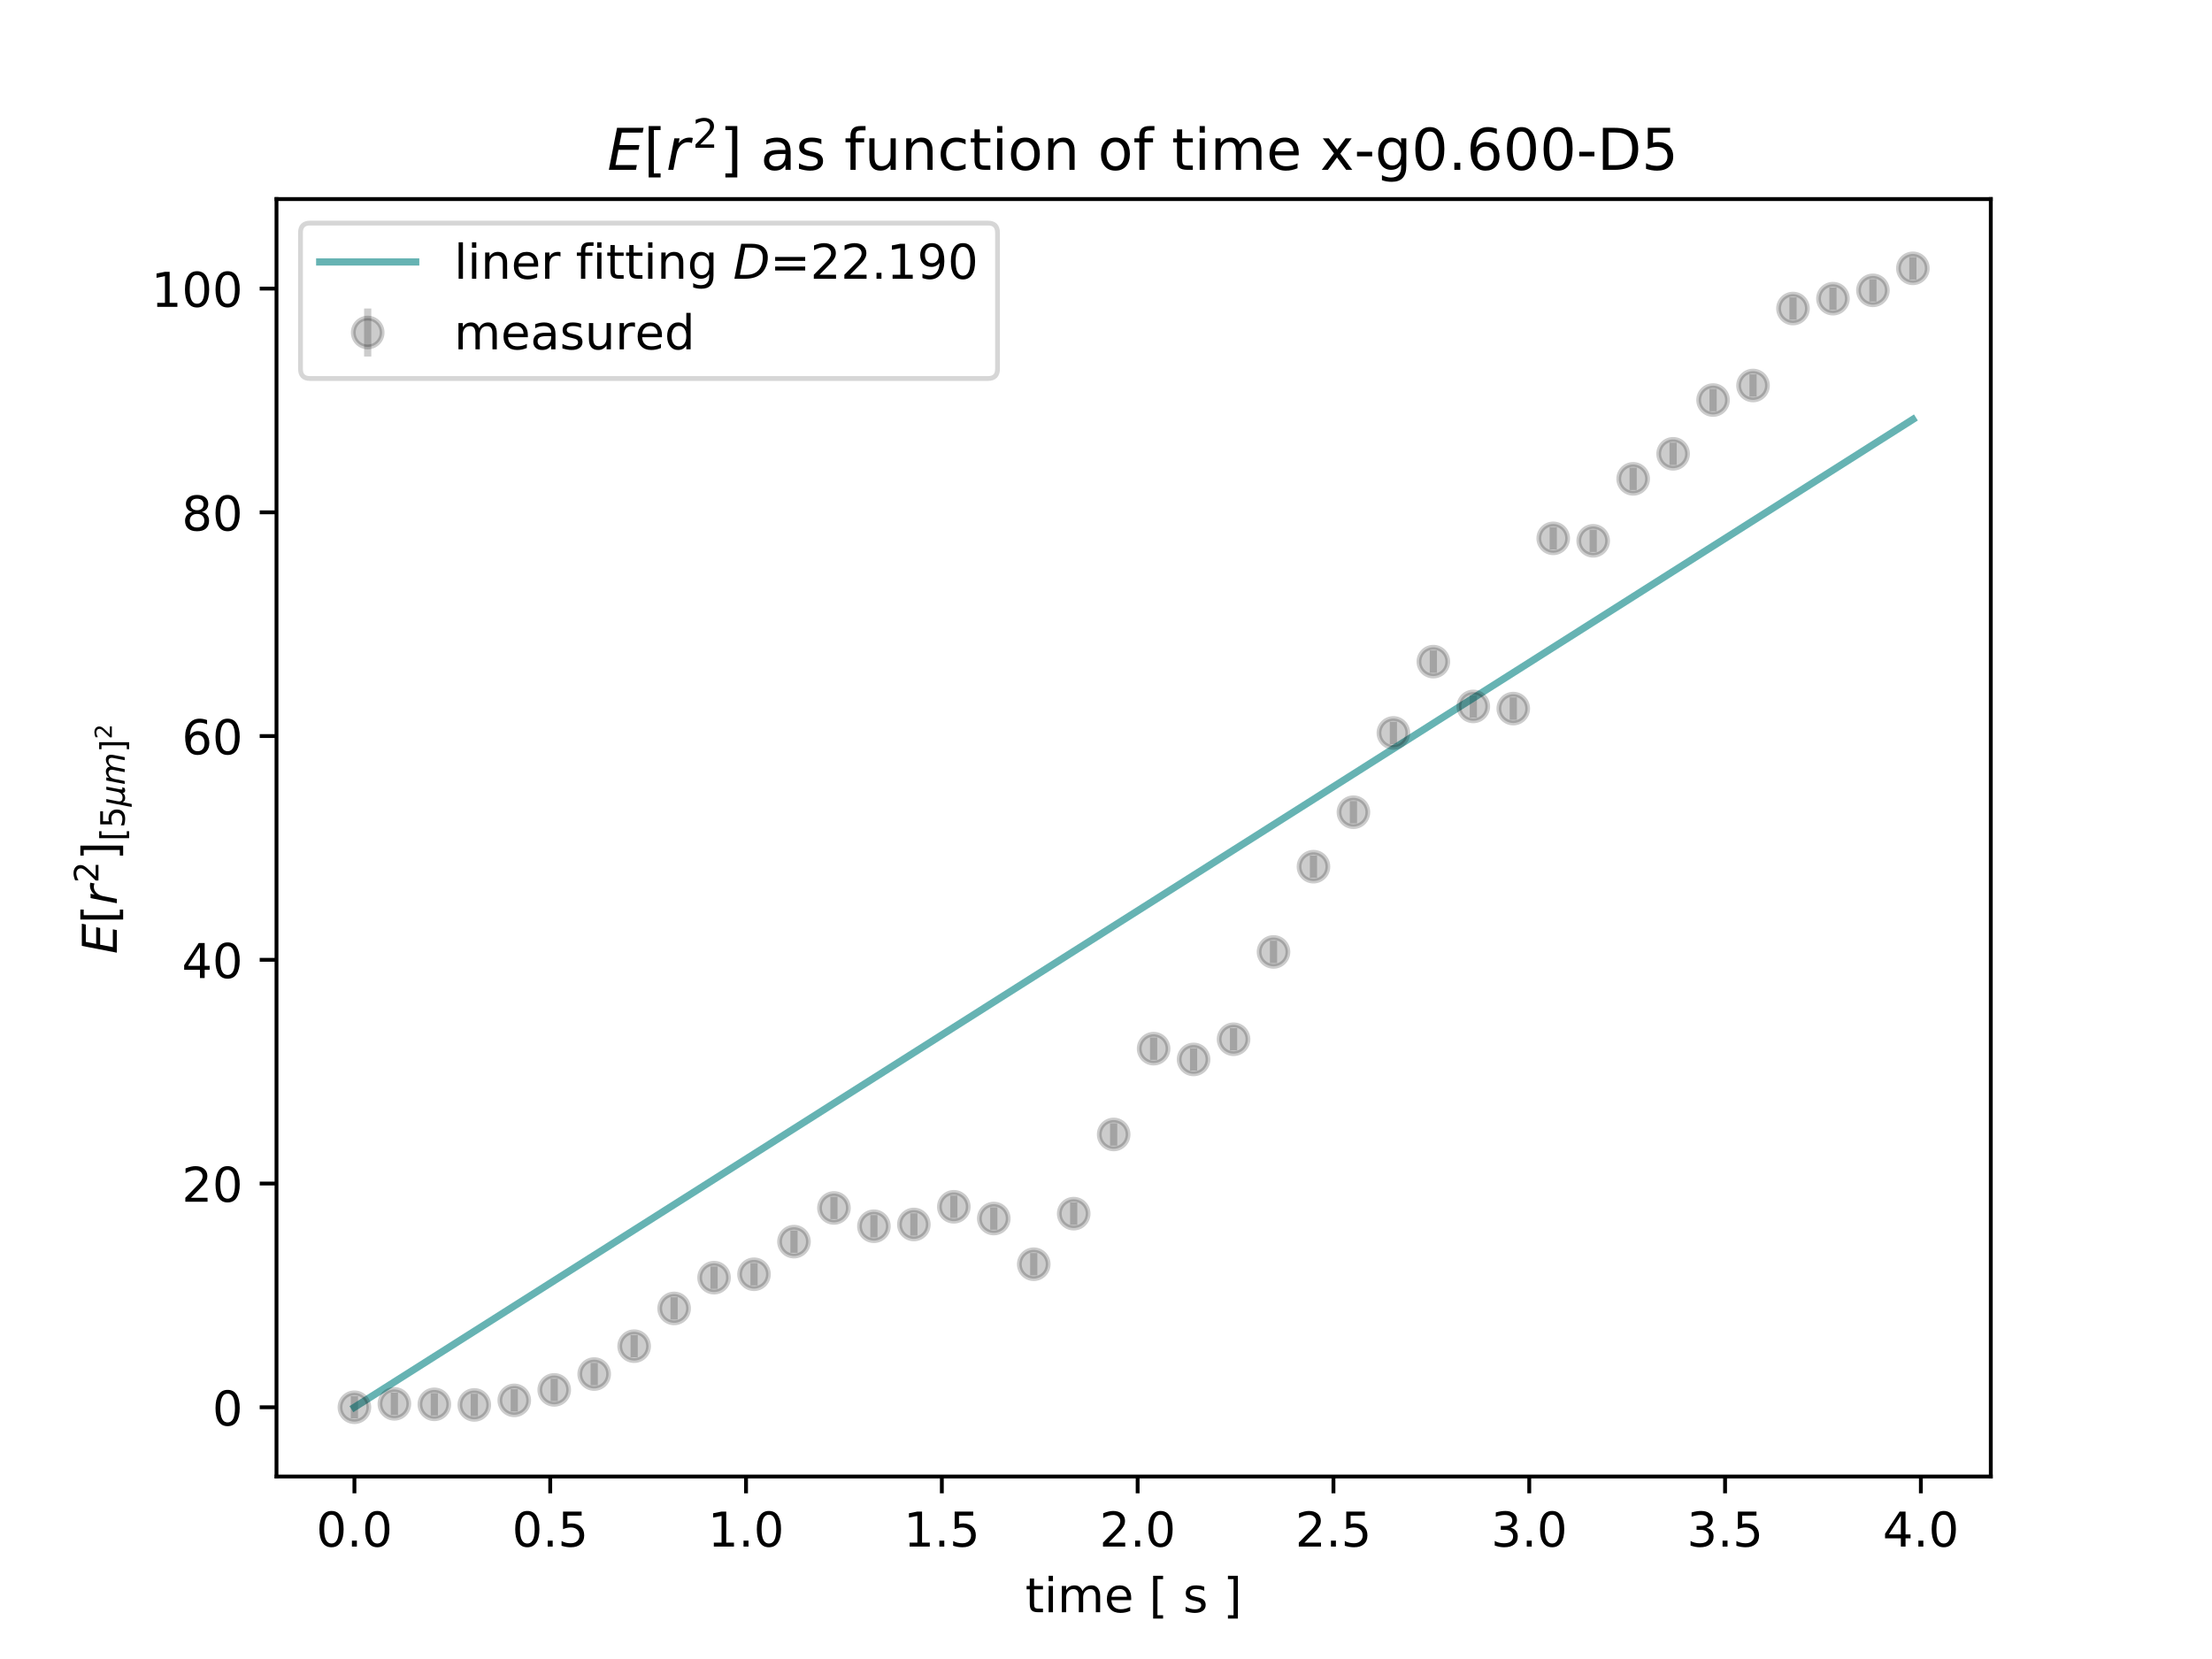 <?xml version="1.0" encoding="utf-8" standalone="no"?>
<!DOCTYPE svg PUBLIC "-//W3C//DTD SVG 1.1//EN"
  "http://www.w3.org/Graphics/SVG/1.1/DTD/svg11.dtd">
<!-- Created with matplotlib (https://matplotlib.org/) -->
<svg height="345.6pt" version="1.1" viewBox="0 0 460.8 345.6" width="460.8pt" xmlns="http://www.w3.org/2000/svg" xmlns:xlink="http://www.w3.org/1999/xlink">
 <defs>
  <style type="text/css">
*{stroke-linecap:butt;stroke-linejoin:round;}
  </style>
 </defs>
 <g id="figure_1">
  <g id="patch_1">
   <path d="M 0 345.6 
L 460.8 345.6 
L 460.8 0 
L 0 0 
z
" style="fill:#ffffff;"/>
  </g>
  <g id="axes_1">
   <g id="patch_2">
    <path d="M 57.6 307.584 
L 414.72 307.584 
L 414.72 41.472 
L 57.6 41.472 
z
" style="fill:#ffffff;"/>
   </g>
   <g id="matplotlib.axis_1">
    <g id="xtick_1">
     <g id="line2d_1">
      <defs>
       <path d="M 0 0 
L 0 3.5 
" id="m37d7d0d57a" style="stroke:#000000;stroke-width:0.8;"/>
      </defs>
      <g>
       <use style="stroke:#000000;stroke-width:0.8;" x="73.833" xlink:href="#m37d7d0d57a" y="307.584"/>
      </g>
     </g>
     <g id="text_1">
      <!-- 0.0 -->
      <defs>
       <path d="M 31.781 66.406 
Q 24.172 66.406 20.328 58.906 
Q 16.5 51.422 16.5 36.375 
Q 16.5 21.391 20.328 13.891 
Q 24.172 6.391 31.781 6.391 
Q 39.453 6.391 43.281 13.891 
Q 47.125 21.391 47.125 36.375 
Q 47.125 51.422 43.281 58.906 
Q 39.453 66.406 31.781 66.406 
z
M 31.781 74.219 
Q 44.047 74.219 50.516 64.516 
Q 56.984 54.828 56.984 36.375 
Q 56.984 17.969 50.516 8.266 
Q 44.047 -1.422 31.781 -1.422 
Q 19.531 -1.422 13.062 8.266 
Q 6.594 17.969 6.594 36.375 
Q 6.594 54.828 13.062 64.516 
Q 19.531 74.219 31.781 74.219 
z
" id="DejaVuSans-48"/>
       <path d="M 10.688 12.406 
L 21 12.406 
L 21 0 
L 10.688 0 
z
" id="DejaVuSans-46"/>
      </defs>
      <g transform="translate(65.881 322.182)scale(0.1 -0.1)">
       <use xlink:href="#DejaVuSans-48"/>
       <use x="63.623" xlink:href="#DejaVuSans-46"/>
       <use x="95.41" xlink:href="#DejaVuSans-48"/>
      </g>
     </g>
    </g>
    <g id="xtick_2">
     <g id="line2d_2">
      <g>
       <use style="stroke:#000000;stroke-width:0.8;" x="114.623" xlink:href="#m37d7d0d57a" y="307.584"/>
      </g>
     </g>
     <g id="text_2">
      <!-- 0.5 -->
      <defs>
       <path d="M 10.797 72.906 
L 49.516 72.906 
L 49.516 64.594 
L 19.828 64.594 
L 19.828 46.734 
Q 21.969 47.469 24.109 47.828 
Q 26.266 48.188 28.422 48.188 
Q 40.625 48.188 47.75 41.5 
Q 54.891 34.812 54.891 23.391 
Q 54.891 11.625 47.562 5.094 
Q 40.234 -1.422 26.906 -1.422 
Q 22.312 -1.422 17.547 -0.641 
Q 12.797 0.141 7.719 1.703 
L 7.719 11.625 
Q 12.109 9.234 16.797 8.062 
Q 21.484 6.891 26.703 6.891 
Q 35.156 6.891 40.078 11.328 
Q 45.016 15.766 45.016 23.391 
Q 45.016 31 40.078 35.438 
Q 35.156 39.891 26.703 39.891 
Q 22.75 39.891 18.812 39.016 
Q 14.891 38.141 10.797 36.281 
z
" id="DejaVuSans-53"/>
      </defs>
      <g transform="translate(106.671 322.182)scale(0.1 -0.1)">
       <use xlink:href="#DejaVuSans-48"/>
       <use x="63.623" xlink:href="#DejaVuSans-46"/>
       <use x="95.41" xlink:href="#DejaVuSans-53"/>
      </g>
     </g>
    </g>
    <g id="xtick_3">
     <g id="line2d_3">
      <g>
       <use style="stroke:#000000;stroke-width:0.8;" x="155.413" xlink:href="#m37d7d0d57a" y="307.584"/>
      </g>
     </g>
     <g id="text_3">
      <!-- 1.0 -->
      <defs>
       <path d="M 12.406 8.297 
L 28.516 8.297 
L 28.516 63.922 
L 10.984 60.406 
L 10.984 69.391 
L 28.422 72.906 
L 38.281 72.906 
L 38.281 8.297 
L 54.391 8.297 
L 54.391 0 
L 12.406 0 
z
" id="DejaVuSans-49"/>
      </defs>
      <g transform="translate(147.461 322.182)scale(0.1 -0.1)">
       <use xlink:href="#DejaVuSans-49"/>
       <use x="63.623" xlink:href="#DejaVuSans-46"/>
       <use x="95.41" xlink:href="#DejaVuSans-48"/>
      </g>
     </g>
    </g>
    <g id="xtick_4">
     <g id="line2d_4">
      <g>
       <use style="stroke:#000000;stroke-width:0.8;" x="196.203" xlink:href="#m37d7d0d57a" y="307.584"/>
      </g>
     </g>
     <g id="text_4">
      <!-- 1.5 -->
      <g transform="translate(188.251 322.182)scale(0.1 -0.1)">
       <use xlink:href="#DejaVuSans-49"/>
       <use x="63.623" xlink:href="#DejaVuSans-46"/>
       <use x="95.41" xlink:href="#DejaVuSans-53"/>
      </g>
     </g>
    </g>
    <g id="xtick_5">
     <g id="line2d_5">
      <g>
       <use style="stroke:#000000;stroke-width:0.8;" x="236.992" xlink:href="#m37d7d0d57a" y="307.584"/>
      </g>
     </g>
     <g id="text_5">
      <!-- 2.0 -->
      <defs>
       <path d="M 19.188 8.297 
L 53.609 8.297 
L 53.609 0 
L 7.328 0 
L 7.328 8.297 
Q 12.938 14.109 22.625 23.891 
Q 32.328 33.688 34.812 36.531 
Q 39.547 41.844 41.422 45.531 
Q 43.312 49.219 43.312 52.781 
Q 43.312 58.594 39.234 62.25 
Q 35.156 65.922 28.609 65.922 
Q 23.969 65.922 18.812 64.312 
Q 13.672 62.703 7.812 59.422 
L 7.812 69.391 
Q 13.766 71.781 18.938 73 
Q 24.125 74.219 28.422 74.219 
Q 39.75 74.219 46.484 68.547 
Q 53.219 62.891 53.219 53.422 
Q 53.219 48.922 51.531 44.891 
Q 49.859 40.875 45.406 35.406 
Q 44.188 33.984 37.641 27.219 
Q 31.109 20.453 19.188 8.297 
z
" id="DejaVuSans-50"/>
      </defs>
      <g transform="translate(229.041 322.182)scale(0.1 -0.1)">
       <use xlink:href="#DejaVuSans-50"/>
       <use x="63.623" xlink:href="#DejaVuSans-46"/>
       <use x="95.41" xlink:href="#DejaVuSans-48"/>
      </g>
     </g>
    </g>
    <g id="xtick_6">
     <g id="line2d_6">
      <g>
       <use style="stroke:#000000;stroke-width:0.8;" x="277.782" xlink:href="#m37d7d0d57a" y="307.584"/>
      </g>
     </g>
     <g id="text_6">
      <!-- 2.5 -->
      <g transform="translate(269.831 322.182)scale(0.1 -0.1)">
       <use xlink:href="#DejaVuSans-50"/>
       <use x="63.623" xlink:href="#DejaVuSans-46"/>
       <use x="95.41" xlink:href="#DejaVuSans-53"/>
      </g>
     </g>
    </g>
    <g id="xtick_7">
     <g id="line2d_7">
      <g>
       <use style="stroke:#000000;stroke-width:0.8;" x="318.572" xlink:href="#m37d7d0d57a" y="307.584"/>
      </g>
     </g>
     <g id="text_7">
      <!-- 3.0 -->
      <defs>
       <path d="M 40.578 39.312 
Q 47.656 37.797 51.625 33 
Q 55.609 28.219 55.609 21.188 
Q 55.609 10.406 48.188 4.484 
Q 40.766 -1.422 27.094 -1.422 
Q 22.516 -1.422 17.656 -0.516 
Q 12.797 0.391 7.625 2.203 
L 7.625 11.719 
Q 11.719 9.328 16.594 8.109 
Q 21.484 6.891 26.812 6.891 
Q 36.078 6.891 40.938 10.547 
Q 45.797 14.203 45.797 21.188 
Q 45.797 27.641 41.281 31.266 
Q 36.766 34.906 28.719 34.906 
L 20.219 34.906 
L 20.219 43.016 
L 29.109 43.016 
Q 36.375 43.016 40.234 45.922 
Q 44.094 48.828 44.094 54.297 
Q 44.094 59.906 40.109 62.906 
Q 36.141 65.922 28.719 65.922 
Q 24.656 65.922 20.016 65.031 
Q 15.375 64.156 9.812 62.312 
L 9.812 71.094 
Q 15.438 72.656 20.344 73.438 
Q 25.25 74.219 29.594 74.219 
Q 40.828 74.219 47.359 69.109 
Q 53.906 64.016 53.906 55.328 
Q 53.906 49.266 50.438 45.094 
Q 46.969 40.922 40.578 39.312 
z
" id="DejaVuSans-51"/>
      </defs>
      <g transform="translate(310.621 322.182)scale(0.1 -0.1)">
       <use xlink:href="#DejaVuSans-51"/>
       <use x="63.623" xlink:href="#DejaVuSans-46"/>
       <use x="95.41" xlink:href="#DejaVuSans-48"/>
      </g>
     </g>
    </g>
    <g id="xtick_8">
     <g id="line2d_8">
      <g>
       <use style="stroke:#000000;stroke-width:0.8;" x="359.362" xlink:href="#m37d7d0d57a" y="307.584"/>
      </g>
     </g>
     <g id="text_8">
      <!-- 3.5 -->
      <g transform="translate(351.411 322.182)scale(0.1 -0.1)">
       <use xlink:href="#DejaVuSans-51"/>
       <use x="63.623" xlink:href="#DejaVuSans-46"/>
       <use x="95.41" xlink:href="#DejaVuSans-53"/>
      </g>
     </g>
    </g>
    <g id="xtick_9">
     <g id="line2d_9">
      <g>
       <use style="stroke:#000000;stroke-width:0.8;" x="400.152" xlink:href="#m37d7d0d57a" y="307.584"/>
      </g>
     </g>
     <g id="text_9">
      <!-- 4.0 -->
      <defs>
       <path d="M 37.797 64.312 
L 12.891 25.391 
L 37.797 25.391 
z
M 35.203 72.906 
L 47.609 72.906 
L 47.609 25.391 
L 58.016 25.391 
L 58.016 17.188 
L 47.609 17.188 
L 47.609 0 
L 37.797 0 
L 37.797 17.188 
L 4.891 17.188 
L 4.891 26.703 
z
" id="DejaVuSans-52"/>
      </defs>
      <g transform="translate(392.201 322.182)scale(0.1 -0.1)">
       <use xlink:href="#DejaVuSans-52"/>
       <use x="63.623" xlink:href="#DejaVuSans-46"/>
       <use x="95.41" xlink:href="#DejaVuSans-48"/>
      </g>
     </g>
    </g>
    <g id="text_10">
     <!-- time [ s ] -->
     <defs>
      <path d="M 18.312 70.219 
L 18.312 54.688 
L 36.812 54.688 
L 36.812 47.703 
L 18.312 47.703 
L 18.312 18.016 
Q 18.312 11.328 20.141 9.422 
Q 21.969 7.516 27.594 7.516 
L 36.812 7.516 
L 36.812 0 
L 27.594 0 
Q 17.188 0 13.234 3.875 
Q 9.281 7.766 9.281 18.016 
L 9.281 47.703 
L 2.688 47.703 
L 2.688 54.688 
L 9.281 54.688 
L 9.281 70.219 
z
" id="DejaVuSans-116"/>
      <path d="M 9.422 54.688 
L 18.406 54.688 
L 18.406 0 
L 9.422 0 
z
M 9.422 75.984 
L 18.406 75.984 
L 18.406 64.594 
L 9.422 64.594 
z
" id="DejaVuSans-105"/>
      <path d="M 52 44.188 
Q 55.375 50.25 60.062 53.125 
Q 64.75 56 71.094 56 
Q 79.641 56 84.281 50.016 
Q 88.922 44.047 88.922 33.016 
L 88.922 0 
L 79.891 0 
L 79.891 32.719 
Q 79.891 40.578 77.094 44.375 
Q 74.312 48.188 68.609 48.188 
Q 61.625 48.188 57.562 43.547 
Q 53.516 38.922 53.516 30.906 
L 53.516 0 
L 44.484 0 
L 44.484 32.719 
Q 44.484 40.625 41.703 44.406 
Q 38.922 48.188 33.109 48.188 
Q 26.219 48.188 22.156 43.531 
Q 18.109 38.875 18.109 30.906 
L 18.109 0 
L 9.078 0 
L 9.078 54.688 
L 18.109 54.688 
L 18.109 46.188 
Q 21.188 51.219 25.484 53.609 
Q 29.781 56 35.688 56 
Q 41.656 56 45.828 52.969 
Q 50 49.953 52 44.188 
z
" id="DejaVuSans-109"/>
      <path d="M 56.203 29.594 
L 56.203 25.203 
L 14.891 25.203 
Q 15.484 15.922 20.484 11.062 
Q 25.484 6.203 34.422 6.203 
Q 39.594 6.203 44.453 7.469 
Q 49.312 8.734 54.109 11.281 
L 54.109 2.781 
Q 49.266 0.734 44.188 -0.344 
Q 39.109 -1.422 33.891 -1.422 
Q 20.797 -1.422 13.156 6.188 
Q 5.516 13.812 5.516 26.812 
Q 5.516 40.234 12.766 48.109 
Q 20.016 56 32.328 56 
Q 43.359 56 49.781 48.891 
Q 56.203 41.797 56.203 29.594 
z
M 47.219 32.234 
Q 47.125 39.594 43.094 43.984 
Q 39.062 48.391 32.422 48.391 
Q 24.906 48.391 20.391 44.141 
Q 15.875 39.891 15.188 32.172 
z
" id="DejaVuSans-101"/>
      <path id="DejaVuSans-32"/>
      <path d="M 8.594 75.984 
L 29.297 75.984 
L 29.297 69 
L 17.578 69 
L 17.578 -6.203 
L 29.297 -6.203 
L 29.297 -13.188 
L 8.594 -13.188 
z
" id="DejaVuSans-91"/>
      <path d="M 44.281 53.078 
L 44.281 44.578 
Q 40.484 46.531 36.375 47.5 
Q 32.281 48.484 27.875 48.484 
Q 21.188 48.484 17.844 46.438 
Q 14.5 44.391 14.5 40.281 
Q 14.5 37.156 16.891 35.375 
Q 19.281 33.594 26.516 31.984 
L 29.594 31.297 
Q 39.156 29.25 43.188 25.516 
Q 47.219 21.781 47.219 15.094 
Q 47.219 7.469 41.188 3.016 
Q 35.156 -1.422 24.609 -1.422 
Q 20.219 -1.422 15.453 -0.562 
Q 10.688 0.297 5.422 2 
L 5.422 11.281 
Q 10.406 8.688 15.234 7.391 
Q 20.062 6.109 24.812 6.109 
Q 31.156 6.109 34.562 8.281 
Q 37.984 10.453 37.984 14.406 
Q 37.984 18.062 35.516 20.016 
Q 33.062 21.969 24.703 23.781 
L 21.578 24.516 
Q 13.234 26.266 9.516 29.906 
Q 5.812 33.547 5.812 39.891 
Q 5.812 47.609 11.281 51.797 
Q 16.75 56 26.812 56 
Q 31.781 56 36.172 55.266 
Q 40.578 54.547 44.281 53.078 
z
" id="DejaVuSans-115"/>
      <path d="M 30.422 75.984 
L 30.422 -13.188 
L 9.719 -13.188 
L 9.719 -6.203 
L 21.391 -6.203 
L 21.391 69 
L 9.719 69 
L 9.719 75.984 
z
" id="DejaVuSans-93"/>
     </defs>
     <g transform="translate(213.59 335.861)scale(0.1 -0.1)">
      <use xlink:href="#DejaVuSans-116"/>
      <use x="39.209" xlink:href="#DejaVuSans-105"/>
      <use x="66.992" xlink:href="#DejaVuSans-109"/>
      <use x="164.404" xlink:href="#DejaVuSans-101"/>
      <use x="225.928" xlink:href="#DejaVuSans-32"/>
      <use x="257.715" xlink:href="#DejaVuSans-91"/>
      <use x="296.729" xlink:href="#DejaVuSans-32"/>
      <use x="328.516" xlink:href="#DejaVuSans-115"/>
      <use x="380.615" xlink:href="#DejaVuSans-32"/>
      <use x="412.402" xlink:href="#DejaVuSans-93"/>
     </g>
    </g>
   </g>
   <g id="matplotlib.axis_2">
    <g id="ytick_1">
     <g id="line2d_10">
      <defs>
       <path d="M 0 0 
L -3.5 0 
" id="m460744b7f4" style="stroke:#000000;stroke-width:0.8;"/>
      </defs>
      <g>
       <use style="stroke:#000000;stroke-width:0.8;" x="57.6" xlink:href="#m460744b7f4" y="293.158"/>
      </g>
     </g>
     <g id="text_11">
      <!-- 0 -->
      <g transform="translate(44.237 296.957)scale(0.1 -0.1)">
       <use xlink:href="#DejaVuSans-48"/>
      </g>
     </g>
    </g>
    <g id="ytick_2">
     <g id="line2d_11">
      <g>
       <use style="stroke:#000000;stroke-width:0.8;" x="57.6" xlink:href="#m460744b7f4" y="246.55"/>
      </g>
     </g>
     <g id="text_12">
      <!-- 20 -->
      <g transform="translate(37.875 250.349)scale(0.1 -0.1)">
       <use xlink:href="#DejaVuSans-50"/>
       <use x="63.623" xlink:href="#DejaVuSans-48"/>
      </g>
     </g>
    </g>
    <g id="ytick_3">
     <g id="line2d_12">
      <g>
       <use style="stroke:#000000;stroke-width:0.8;" x="57.6" xlink:href="#m460744b7f4" y="199.942"/>
      </g>
     </g>
     <g id="text_13">
      <!-- 40 -->
      <g transform="translate(37.875 203.741)scale(0.1 -0.1)">
       <use xlink:href="#DejaVuSans-52"/>
       <use x="63.623" xlink:href="#DejaVuSans-48"/>
      </g>
     </g>
    </g>
    <g id="ytick_4">
     <g id="line2d_13">
      <g>
       <use style="stroke:#000000;stroke-width:0.8;" x="57.6" xlink:href="#m460744b7f4" y="153.334"/>
      </g>
     </g>
     <g id="text_14">
      <!-- 60 -->
      <defs>
       <path d="M 33.016 40.375 
Q 26.375 40.375 22.484 35.828 
Q 18.609 31.297 18.609 23.391 
Q 18.609 15.531 22.484 10.953 
Q 26.375 6.391 33.016 6.391 
Q 39.656 6.391 43.531 10.953 
Q 47.406 15.531 47.406 23.391 
Q 47.406 31.297 43.531 35.828 
Q 39.656 40.375 33.016 40.375 
z
M 52.594 71.297 
L 52.594 62.312 
Q 48.875 64.062 45.094 64.984 
Q 41.312 65.922 37.594 65.922 
Q 27.828 65.922 22.672 59.328 
Q 17.531 52.734 16.797 39.406 
Q 19.672 43.656 24.016 45.922 
Q 28.375 48.188 33.594 48.188 
Q 44.578 48.188 50.953 41.516 
Q 57.328 34.859 57.328 23.391 
Q 57.328 12.156 50.688 5.359 
Q 44.047 -1.422 33.016 -1.422 
Q 20.359 -1.422 13.672 8.266 
Q 6.984 17.969 6.984 36.375 
Q 6.984 53.656 15.188 63.938 
Q 23.391 74.219 37.203 74.219 
Q 40.922 74.219 44.703 73.484 
Q 48.484 72.75 52.594 71.297 
z
" id="DejaVuSans-54"/>
      </defs>
      <g transform="translate(37.875 157.133)scale(0.1 -0.1)">
       <use xlink:href="#DejaVuSans-54"/>
       <use x="63.623" xlink:href="#DejaVuSans-48"/>
      </g>
     </g>
    </g>
    <g id="ytick_5">
     <g id="line2d_14">
      <g>
       <use style="stroke:#000000;stroke-width:0.8;" x="57.6" xlink:href="#m460744b7f4" y="106.726"/>
      </g>
     </g>
     <g id="text_15">
      <!-- 80 -->
      <defs>
       <path d="M 31.781 34.625 
Q 24.75 34.625 20.719 30.859 
Q 16.703 27.094 16.703 20.516 
Q 16.703 13.922 20.719 10.156 
Q 24.75 6.391 31.781 6.391 
Q 38.812 6.391 42.859 10.172 
Q 46.922 13.969 46.922 20.516 
Q 46.922 27.094 42.891 30.859 
Q 38.875 34.625 31.781 34.625 
z
M 21.922 38.812 
Q 15.578 40.375 12.031 44.719 
Q 8.5 49.078 8.5 55.328 
Q 8.5 64.062 14.719 69.141 
Q 20.953 74.219 31.781 74.219 
Q 42.672 74.219 48.875 69.141 
Q 55.078 64.062 55.078 55.328 
Q 55.078 49.078 51.531 44.719 
Q 48 40.375 41.703 38.812 
Q 48.828 37.156 52.797 32.312 
Q 56.781 27.484 56.781 20.516 
Q 56.781 9.906 50.312 4.234 
Q 43.844 -1.422 31.781 -1.422 
Q 19.734 -1.422 13.25 4.234 
Q 6.781 9.906 6.781 20.516 
Q 6.781 27.484 10.781 32.312 
Q 14.797 37.156 21.922 38.812 
z
M 18.312 54.391 
Q 18.312 48.734 21.844 45.562 
Q 25.391 42.391 31.781 42.391 
Q 38.141 42.391 41.719 45.562 
Q 45.312 48.734 45.312 54.391 
Q 45.312 60.062 41.719 63.234 
Q 38.141 66.406 31.781 66.406 
Q 25.391 66.406 21.844 63.234 
Q 18.312 60.062 18.312 54.391 
z
" id="DejaVuSans-56"/>
      </defs>
      <g transform="translate(37.875 110.526)scale(0.1 -0.1)">
       <use xlink:href="#DejaVuSans-56"/>
       <use x="63.623" xlink:href="#DejaVuSans-48"/>
      </g>
     </g>
    </g>
    <g id="ytick_6">
     <g id="line2d_15">
      <g>
       <use style="stroke:#000000;stroke-width:0.8;" x="57.6" xlink:href="#m460744b7f4" y="60.119"/>
      </g>
     </g>
     <g id="text_16">
      <!-- 100 -->
      <g transform="translate(31.512 63.918)scale(0.1 -0.1)">
       <use xlink:href="#DejaVuSans-49"/>
       <use x="63.623" xlink:href="#DejaVuSans-48"/>
       <use x="127.246" xlink:href="#DejaVuSans-48"/>
      </g>
     </g>
    </g>
    <g id="text_17">
     <!-- $E [ r^2 ]_{[ 5 \mu m ]^2}  $ -->
     <defs>
      <path d="M 16.891 72.906 
L 62.984 72.906 
L 61.375 64.594 
L 25.094 64.594 
L 20.906 43.016 
L 55.719 43.016 
L 54.109 34.719 
L 19.281 34.719 
L 14.203 8.297 
L 51.312 8.297 
L 49.703 0 
L 2.688 0 
z
" id="DejaVuSans-Oblique-69"/>
      <path d="M 44.578 46.391 
Q 43.219 47.125 41.453 47.516 
Q 39.703 47.906 37.703 47.906 
Q 30.516 47.906 25.141 42.453 
Q 19.781 37.016 18.016 27.875 
L 12.5 0 
L 3.516 0 
L 14.203 54.688 
L 23.188 54.688 
L 21.484 46.188 
Q 25.047 50.922 30 53.453 
Q 34.969 56 40.578 56 
Q 42.047 56 43.453 55.828 
Q 44.875 55.672 46.297 55.281 
z
" id="DejaVuSans-Oblique-114"/>
      <path d="M -1.312 -20.797 
L 13.375 54.688 
L 22.406 54.688 
L 15.766 20.656 
Q 15.578 19.625 15.422 18.359 
Q 15.281 17.094 15.281 15.828 
Q 15.281 11.281 18.141 8.828 
Q 21 6.391 26.312 6.391 
Q 33.547 6.391 37.984 10.484 
Q 42.438 14.594 44 22.797 
L 50.203 54.688 
L 59.188 54.688 
L 51.031 12.641 
Q 50.828 11.719 50.75 11.031 
Q 50.688 10.359 50.688 9.812 
Q 50.688 8.297 51.297 7.594 
Q 51.906 6.891 53.219 6.891 
Q 53.719 6.891 54.562 7.125 
Q 55.422 7.375 56.984 8.016 
L 55.609 0.781 
Q 53.469 -0.297 51.516 -0.859 
Q 49.562 -1.422 47.703 -1.422 
Q 44.484 -1.422 42.656 0.625 
Q 40.828 2.688 40.828 6.297 
Q 38.094 2.391 34.297 0.484 
Q 30.516 -1.422 25.391 -1.422 
Q 20.844 -1.422 17.453 0.672 
Q 14.062 2.781 12.984 6.203 
L 7.719 -20.797 
z
" id="DejaVuSans-Oblique-956"/>
      <path d="M 89.797 33.016 
L 83.406 0 
L 74.422 0 
L 80.719 32.719 
Q 81.109 34.812 81.297 36.328 
Q 81.5 37.844 81.5 38.922 
Q 81.5 43.312 79.047 45.75 
Q 76.609 48.188 72.219 48.188 
Q 65.672 48.188 60.547 43.281 
Q 55.422 38.375 53.906 30.516 
L 47.906 0 
L 38.922 0 
L 45.312 32.719 
Q 45.703 34.516 45.891 36.047 
Q 46.094 37.594 46.094 38.812 
Q 46.094 43.266 43.656 45.719 
Q 41.219 48.188 36.922 48.188 
Q 30.281 48.188 25.141 43.281 
Q 20.016 38.375 18.5 30.516 
L 12.5 0 
L 3.516 0 
L 14.203 54.688 
L 23.188 54.688 
L 21.484 46.188 
Q 25.141 50.984 30.047 53.484 
Q 34.969 56 40.578 56 
Q 46.531 56 50.359 52.875 
Q 54.203 49.75 54.984 44.188 
Q 59.078 49.953 64.469 52.969 
Q 69.875 56 75.875 56 
Q 82.906 56 86.734 51.953 
Q 90.578 47.906 90.578 40.484 
Q 90.578 38.875 90.375 36.938 
Q 90.188 35.016 89.797 33.016 
z
" id="DejaVuSans-Oblique-109"/>
     </defs>
     <g transform="translate(24.413 198.728)rotate(-90)scale(0.1 -0.1)">
      <use transform="translate(0 0.766)" xlink:href="#DejaVuSans-Oblique-69"/>
      <use transform="translate(63.184 0.766)" xlink:href="#DejaVuSans-91"/>
      <use transform="translate(102.197 0.766)" xlink:href="#DejaVuSans-Oblique-114"/>
      <use transform="translate(147.96 39.047)scale(0.7)" xlink:href="#DejaVuSans-50"/>
      <use transform="translate(195.231 0.766)" xlink:href="#DejaVuSans-93"/>
      <use transform="translate(235.202 -15.641)scale(0.7)" xlink:href="#DejaVuSans-91"/>
      <use transform="translate(262.511 -15.641)scale(0.7)" xlink:href="#DejaVuSans-53"/>
      <use transform="translate(307.047 -15.641)scale(0.7)" xlink:href="#DejaVuSans-Oblique-956"/>
      <use transform="translate(351.583 -15.641)scale(0.7)" xlink:href="#DejaVuSans-Oblique-109"/>
      <use transform="translate(419.772 -15.641)scale(0.7)" xlink:href="#DejaVuSans-93"/>
      <use transform="translate(447.751 11.156)scale(0.49)" xlink:href="#DejaVuSans-50"/>
     </g>
    </g>
   </g>
   <g id="LineCollection_1">
    <path clip-path="url(#pe389f3d2b5)" d="M 73.833 295.488 
L 73.833 290.827 
" style="fill:none;stroke:#000000;stroke-opacity:0.2;stroke-width:1.5;"/>
    <path clip-path="url(#pe389f3d2b5)" d="M 82.157 294.773 
L 82.157 290.112 
" style="fill:none;stroke:#000000;stroke-opacity:0.2;stroke-width:1.5;"/>
    <path clip-path="url(#pe389f3d2b5)" d="M 90.482 294.879 
L 90.482 290.218 
" style="fill:none;stroke:#000000;stroke-opacity:0.2;stroke-width:1.5;"/>
    <path clip-path="url(#pe389f3d2b5)" d="M 98.806 295.001 
L 98.806 290.341 
" style="fill:none;stroke:#000000;stroke-opacity:0.2;stroke-width:1.5;"/>
    <path clip-path="url(#pe389f3d2b5)" d="M 107.131 294.056 
L 107.131 289.396 
" style="fill:none;stroke:#000000;stroke-opacity:0.2;stroke-width:1.5;"/>
    <path clip-path="url(#pe389f3d2b5)" d="M 115.455 291.872 
L 115.455 287.211 
" style="fill:none;stroke:#000000;stroke-opacity:0.2;stroke-width:1.5;"/>
    <path clip-path="url(#pe389f3d2b5)" d="M 123.78 288.57 
L 123.78 283.909 
" style="fill:none;stroke:#000000;stroke-opacity:0.2;stroke-width:1.5;"/>
    <path clip-path="url(#pe389f3d2b5)" d="M 132.104 282.765 
L 132.104 278.104 
" style="fill:none;stroke:#000000;stroke-opacity:0.2;stroke-width:1.5;"/>
    <path clip-path="url(#pe389f3d2b5)" d="M 140.429 274.9 
L 140.429 270.239 
" style="fill:none;stroke:#000000;stroke-opacity:0.2;stroke-width:1.5;"/>
    <path clip-path="url(#pe389f3d2b5)" d="M 148.753 268.493 
L 148.753 263.832 
" style="fill:none;stroke:#000000;stroke-opacity:0.2;stroke-width:1.5;"/>
    <path clip-path="url(#pe389f3d2b5)" d="M 157.077 267.782 
L 157.077 263.121 
" style="fill:none;stroke:#000000;stroke-opacity:0.2;stroke-width:1.5;"/>
    <path clip-path="url(#pe389f3d2b5)" d="M 165.402 260.987 
L 165.402 256.326 
" style="fill:none;stroke:#000000;stroke-opacity:0.2;stroke-width:1.5;"/>
    <path clip-path="url(#pe389f3d2b5)" d="M 173.726 253.971 
L 173.726 249.31 
" style="fill:none;stroke:#000000;stroke-opacity:0.2;stroke-width:1.5;"/>
    <path clip-path="url(#pe389f3d2b5)" d="M 182.051 257.778 
L 182.051 253.117 
" style="fill:none;stroke:#000000;stroke-opacity:0.2;stroke-width:1.5;"/>
    <path clip-path="url(#pe389f3d2b5)" d="M 190.375 257.412 
L 190.375 252.751 
" style="fill:none;stroke:#000000;stroke-opacity:0.2;stroke-width:1.5;"/>
    <path clip-path="url(#pe389f3d2b5)" d="M 198.7 253.724 
L 198.7 249.063 
" style="fill:none;stroke:#000000;stroke-opacity:0.2;stroke-width:1.5;"/>
    <path clip-path="url(#pe389f3d2b5)" d="M 207.024 256.172 
L 207.024 251.511 
" style="fill:none;stroke:#000000;stroke-opacity:0.2;stroke-width:1.5;"/>
    <path clip-path="url(#pe389f3d2b5)" d="M 215.349 265.693 
L 215.349 261.032 
" style="fill:none;stroke:#000000;stroke-opacity:0.2;stroke-width:1.5;"/>
    <path clip-path="url(#pe389f3d2b5)" d="M 223.673 255.156 
L 223.673 250.495 
" style="fill:none;stroke:#000000;stroke-opacity:0.2;stroke-width:1.5;"/>
    <path clip-path="url(#pe389f3d2b5)" d="M 231.998 238.66 
L 231.998 233.999 
" style="fill:none;stroke:#000000;stroke-opacity:0.2;stroke-width:1.5;"/>
    <path clip-path="url(#pe389f3d2b5)" d="M 240.322 220.787 
L 240.322 216.126 
" style="fill:none;stroke:#000000;stroke-opacity:0.2;stroke-width:1.5;"/>
    <path clip-path="url(#pe389f3d2b5)" d="M 248.647 223.031 
L 248.647 218.37 
" style="fill:none;stroke:#000000;stroke-opacity:0.2;stroke-width:1.5;"/>
    <path clip-path="url(#pe389f3d2b5)" d="M 256.971 218.827 
L 256.971 214.166 
" style="fill:none;stroke:#000000;stroke-opacity:0.2;stroke-width:1.5;"/>
    <path clip-path="url(#pe389f3d2b5)" d="M 265.296 200.633 
L 265.296 195.972 
" style="fill:none;stroke:#000000;stroke-opacity:0.2;stroke-width:1.5;"/>
    <path clip-path="url(#pe389f3d2b5)" d="M 273.62 182.874 
L 273.62 178.213 
" style="fill:none;stroke:#000000;stroke-opacity:0.2;stroke-width:1.5;"/>
    <path clip-path="url(#pe389f3d2b5)" d="M 281.945 171.528 
L 281.945 166.867 
" style="fill:none;stroke:#000000;stroke-opacity:0.2;stroke-width:1.5;"/>
    <path clip-path="url(#pe389f3d2b5)" d="M 290.269 155.013 
L 290.269 150.352 
" style="fill:none;stroke:#000000;stroke-opacity:0.2;stroke-width:1.5;"/>
    <path clip-path="url(#pe389f3d2b5)" d="M 298.594 140.165 
L 298.594 135.504 
" style="fill:none;stroke:#000000;stroke-opacity:0.2;stroke-width:1.5;"/>
    <path clip-path="url(#pe389f3d2b5)" d="M 306.918 149.491 
L 306.918 144.83 
" style="fill:none;stroke:#000000;stroke-opacity:0.2;stroke-width:1.5;"/>
    <path clip-path="url(#pe389f3d2b5)" d="M 315.243 149.944 
L 315.243 145.283 
" style="fill:none;stroke:#000000;stroke-opacity:0.2;stroke-width:1.5;"/>
    <path clip-path="url(#pe389f3d2b5)" d="M 323.567 114.48 
L 323.567 109.819 
" style="fill:none;stroke:#000000;stroke-opacity:0.2;stroke-width:1.5;"/>
    <path clip-path="url(#pe389f3d2b5)" d="M 331.891 114.993 
L 331.891 110.332 
" style="fill:none;stroke:#000000;stroke-opacity:0.2;stroke-width:1.5;"/>
    <path clip-path="url(#pe389f3d2b5)" d="M 340.216 102.086 
L 340.216 97.424 
" style="fill:none;stroke:#000000;stroke-opacity:0.2;stroke-width:1.5;"/>
    <path clip-path="url(#pe389f3d2b5)" d="M 348.54 96.866 
L 348.54 92.205 
" style="fill:none;stroke:#000000;stroke-opacity:0.2;stroke-width:1.5;"/>
    <path clip-path="url(#pe389f3d2b5)" d="M 356.865 85.671 
L 356.865 81.01 
" style="fill:none;stroke:#000000;stroke-opacity:0.2;stroke-width:1.5;"/>
    <path clip-path="url(#pe389f3d2b5)" d="M 365.189 82.638 
L 365.189 77.977 
" style="fill:none;stroke:#000000;stroke-opacity:0.2;stroke-width:1.5;"/>
    <path clip-path="url(#pe389f3d2b5)" d="M 373.514 66.606 
L 373.514 61.945 
" style="fill:none;stroke:#000000;stroke-opacity:0.2;stroke-width:1.5;"/>
    <path clip-path="url(#pe389f3d2b5)" d="M 381.838 64.548 
L 381.838 59.887 
" style="fill:none;stroke:#000000;stroke-opacity:0.2;stroke-width:1.5;"/>
    <path clip-path="url(#pe389f3d2b5)" d="M 390.163 62.816 
L 390.163 58.155 
" style="fill:none;stroke:#000000;stroke-opacity:0.2;stroke-width:1.5;"/>
    <path clip-path="url(#pe389f3d2b5)" d="M 398.487 58.229 
L 398.487 53.568 
" style="fill:none;stroke:#000000;stroke-opacity:0.2;stroke-width:1.5;"/>
   </g>
   <g id="line2d_16">
    <path clip-path="url(#pe389f3d2b5)" d="M 73.833 293.158 
L 82.157 287.881 
L 90.482 282.604 
L 98.806 277.328 
L 107.131 272.051 
L 115.455 266.774 
L 123.78 261.497 
L 132.104 256.221 
L 140.429 250.944 
L 148.753 245.667 
L 157.077 240.391 
L 165.402 235.114 
L 173.726 229.837 
L 182.051 224.561 
L 190.375 219.284 
L 198.7 214.007 
L 207.024 208.73 
L 215.349 203.454 
L 223.673 198.177 
L 231.998 192.9 
L 240.322 187.624 
L 248.647 182.347 
L 256.971 177.07 
L 265.296 171.794 
L 273.62 166.517 
L 281.945 161.24 
L 290.269 155.963 
L 298.594 150.687 
L 306.918 145.41 
L 315.243 140.133 
L 323.567 134.857 
L 331.891 129.58 
L 340.216 124.303 
L 348.54 119.027 
L 356.865 113.75 
L 365.189 108.473 
L 373.514 103.197 
L 381.838 97.92 
L 390.163 92.643 
L 398.487 87.366 
" style="fill:none;stroke:#008080;stroke-linecap:square;stroke-opacity:0.6;stroke-width:1.5;"/>
   </g>
   <g id="line2d_17">
    <defs>
     <path d="M 0 3 
C 0.796 3 1.559 2.684 2.121 2.121 
C 2.684 1.559 3 0.796 3 0 
C 3 -0.796 2.684 -1.559 2.121 -2.121 
C 1.559 -2.684 0.796 -3 0 -3 
C -0.796 -3 -1.559 -2.684 -2.121 -2.121 
C -2.684 -1.559 -3 -0.796 -3 0 
C -3 0.796 -2.684 1.559 -2.121 2.121 
C -1.559 2.684 -0.796 3 0 3 
z
" id="m4e2d8de9e8" style="stroke:#000000;stroke-opacity:0.2;"/>
    </defs>
    <g clip-path="url(#pe389f3d2b5)">
     <use style="fill-opacity:0.2;stroke:#000000;stroke-opacity:0.2;" x="73.833" xlink:href="#m4e2d8de9e8" y="293.158"/>
     <use style="fill-opacity:0.2;stroke:#000000;stroke-opacity:0.2;" x="82.157" xlink:href="#m4e2d8de9e8" y="292.443"/>
     <use style="fill-opacity:0.2;stroke:#000000;stroke-opacity:0.2;" x="90.482" xlink:href="#m4e2d8de9e8" y="292.549"/>
     <use style="fill-opacity:0.2;stroke:#000000;stroke-opacity:0.2;" x="98.806" xlink:href="#m4e2d8de9e8" y="292.671"/>
     <use style="fill-opacity:0.2;stroke:#000000;stroke-opacity:0.2;" x="107.131" xlink:href="#m4e2d8de9e8" y="291.726"/>
     <use style="fill-opacity:0.2;stroke:#000000;stroke-opacity:0.2;" x="115.455" xlink:href="#m4e2d8de9e8" y="289.541"/>
     <use style="fill-opacity:0.2;stroke:#000000;stroke-opacity:0.2;" x="123.78" xlink:href="#m4e2d8de9e8" y="286.24"/>
     <use style="fill-opacity:0.2;stroke:#000000;stroke-opacity:0.2;" x="132.104" xlink:href="#m4e2d8de9e8" y="280.434"/>
     <use style="fill-opacity:0.2;stroke:#000000;stroke-opacity:0.2;" x="140.429" xlink:href="#m4e2d8de9e8" y="272.57"/>
     <use style="fill-opacity:0.2;stroke:#000000;stroke-opacity:0.2;" x="148.753" xlink:href="#m4e2d8de9e8" y="266.162"/>
     <use style="fill-opacity:0.2;stroke:#000000;stroke-opacity:0.2;" x="157.077" xlink:href="#m4e2d8de9e8" y="265.452"/>
     <use style="fill-opacity:0.2;stroke:#000000;stroke-opacity:0.2;" x="165.402" xlink:href="#m4e2d8de9e8" y="258.656"/>
     <use style="fill-opacity:0.2;stroke:#000000;stroke-opacity:0.2;" x="173.726" xlink:href="#m4e2d8de9e8" y="251.64"/>
     <use style="fill-opacity:0.2;stroke:#000000;stroke-opacity:0.2;" x="182.051" xlink:href="#m4e2d8de9e8" y="255.447"/>
     <use style="fill-opacity:0.2;stroke:#000000;stroke-opacity:0.2;" x="190.375" xlink:href="#m4e2d8de9e8" y="255.081"/>
     <use style="fill-opacity:0.2;stroke:#000000;stroke-opacity:0.2;" x="198.7" xlink:href="#m4e2d8de9e8" y="251.394"/>
     <use style="fill-opacity:0.2;stroke:#000000;stroke-opacity:0.2;" x="207.024" xlink:href="#m4e2d8de9e8" y="253.842"/>
     <use style="fill-opacity:0.2;stroke:#000000;stroke-opacity:0.2;" x="215.349" xlink:href="#m4e2d8de9e8" y="263.362"/>
     <use style="fill-opacity:0.2;stroke:#000000;stroke-opacity:0.2;" x="223.673" xlink:href="#m4e2d8de9e8" y="252.826"/>
     <use style="fill-opacity:0.2;stroke:#000000;stroke-opacity:0.2;" x="231.998" xlink:href="#m4e2d8de9e8" y="236.329"/>
     <use style="fill-opacity:0.2;stroke:#000000;stroke-opacity:0.2;" x="240.322" xlink:href="#m4e2d8de9e8" y="218.456"/>
     <use style="fill-opacity:0.2;stroke:#000000;stroke-opacity:0.2;" x="248.647" xlink:href="#m4e2d8de9e8" y="220.7"/>
     <use style="fill-opacity:0.2;stroke:#000000;stroke-opacity:0.2;" x="256.971" xlink:href="#m4e2d8de9e8" y="216.496"/>
     <use style="fill-opacity:0.2;stroke:#000000;stroke-opacity:0.2;" x="265.296" xlink:href="#m4e2d8de9e8" y="198.303"/>
     <use style="fill-opacity:0.2;stroke:#000000;stroke-opacity:0.2;" x="273.62" xlink:href="#m4e2d8de9e8" y="180.543"/>
     <use style="fill-opacity:0.2;stroke:#000000;stroke-opacity:0.2;" x="281.945" xlink:href="#m4e2d8de9e8" y="169.198"/>
     <use style="fill-opacity:0.2;stroke:#000000;stroke-opacity:0.2;" x="290.269" xlink:href="#m4e2d8de9e8" y="152.682"/>
     <use style="fill-opacity:0.2;stroke:#000000;stroke-opacity:0.2;" x="298.594" xlink:href="#m4e2d8de9e8" y="137.834"/>
     <use style="fill-opacity:0.2;stroke:#000000;stroke-opacity:0.2;" x="306.918" xlink:href="#m4e2d8de9e8" y="147.161"/>
     <use style="fill-opacity:0.2;stroke:#000000;stroke-opacity:0.2;" x="315.243" xlink:href="#m4e2d8de9e8" y="147.614"/>
     <use style="fill-opacity:0.2;stroke:#000000;stroke-opacity:0.2;" x="323.567" xlink:href="#m4e2d8de9e8" y="112.149"/>
     <use style="fill-opacity:0.2;stroke:#000000;stroke-opacity:0.2;" x="331.891" xlink:href="#m4e2d8de9e8" y="112.663"/>
     <use style="fill-opacity:0.2;stroke:#000000;stroke-opacity:0.2;" x="340.216" xlink:href="#m4e2d8de9e8" y="99.755"/>
     <use style="fill-opacity:0.2;stroke:#000000;stroke-opacity:0.2;" x="348.54" xlink:href="#m4e2d8de9e8" y="94.536"/>
     <use style="fill-opacity:0.2;stroke:#000000;stroke-opacity:0.2;" x="356.865" xlink:href="#m4e2d8de9e8" y="83.34"/>
     <use style="fill-opacity:0.2;stroke:#000000;stroke-opacity:0.2;" x="365.189" xlink:href="#m4e2d8de9e8" y="80.308"/>
     <use style="fill-opacity:0.2;stroke:#000000;stroke-opacity:0.2;" x="373.514" xlink:href="#m4e2d8de9e8" y="64.275"/>
     <use style="fill-opacity:0.2;stroke:#000000;stroke-opacity:0.2;" x="381.838" xlink:href="#m4e2d8de9e8" y="62.217"/>
     <use style="fill-opacity:0.2;stroke:#000000;stroke-opacity:0.2;" x="390.163" xlink:href="#m4e2d8de9e8" y="60.485"/>
     <use style="fill-opacity:0.2;stroke:#000000;stroke-opacity:0.2;" x="398.487" xlink:href="#m4e2d8de9e8" y="55.899"/>
    </g>
   </g>
   <g id="patch_3">
    <path d="M 57.6 307.584 
L 57.6 41.472 
" style="fill:none;stroke:#000000;stroke-linecap:square;stroke-linejoin:miter;stroke-width:0.8;"/>
   </g>
   <g id="patch_4">
    <path d="M 414.72 307.584 
L 414.72 41.472 
" style="fill:none;stroke:#000000;stroke-linecap:square;stroke-linejoin:miter;stroke-width:0.8;"/>
   </g>
   <g id="patch_5">
    <path d="M 57.6 307.584 
L 414.72 307.584 
" style="fill:none;stroke:#000000;stroke-linecap:square;stroke-linejoin:miter;stroke-width:0.8;"/>
   </g>
   <g id="patch_6">
    <path d="M 57.6 41.472 
L 414.72 41.472 
" style="fill:none;stroke:#000000;stroke-linecap:square;stroke-linejoin:miter;stroke-width:0.8;"/>
   </g>
   <g id="text_18">
    <!--  $ E [ r^2 ] $ as function of time x-g0.600-D5 -->
    <defs>
     <path d="M 34.281 27.484 
Q 23.391 27.484 19.188 25 
Q 14.984 22.516 14.984 16.5 
Q 14.984 11.719 18.141 8.906 
Q 21.297 6.109 26.703 6.109 
Q 34.188 6.109 38.703 11.406 
Q 43.219 16.703 43.219 25.484 
L 43.219 27.484 
z
M 52.203 31.203 
L 52.203 0 
L 43.219 0 
L 43.219 8.297 
Q 40.141 3.328 35.547 0.953 
Q 30.953 -1.422 24.312 -1.422 
Q 15.922 -1.422 10.953 3.297 
Q 6 8.016 6 15.922 
Q 6 25.141 12.172 29.828 
Q 18.359 34.516 30.609 34.516 
L 43.219 34.516 
L 43.219 35.406 
Q 43.219 41.609 39.141 45 
Q 35.062 48.391 27.688 48.391 
Q 23 48.391 18.547 47.266 
Q 14.109 46.141 10.016 43.891 
L 10.016 52.203 
Q 14.938 54.109 19.578 55.047 
Q 24.219 56 28.609 56 
Q 40.484 56 46.344 49.844 
Q 52.203 43.703 52.203 31.203 
z
" id="DejaVuSans-97"/>
     <path d="M 37.109 75.984 
L 37.109 68.5 
L 28.516 68.5 
Q 23.688 68.5 21.797 66.547 
Q 19.922 64.594 19.922 59.516 
L 19.922 54.688 
L 34.719 54.688 
L 34.719 47.703 
L 19.922 47.703 
L 19.922 0 
L 10.891 0 
L 10.891 47.703 
L 2.297 47.703 
L 2.297 54.688 
L 10.891 54.688 
L 10.891 58.5 
Q 10.891 67.625 15.141 71.797 
Q 19.391 75.984 28.609 75.984 
z
" id="DejaVuSans-102"/>
     <path d="M 8.5 21.578 
L 8.5 54.688 
L 17.484 54.688 
L 17.484 21.922 
Q 17.484 14.156 20.5 10.266 
Q 23.531 6.391 29.594 6.391 
Q 36.859 6.391 41.078 11.031 
Q 45.312 15.672 45.312 23.688 
L 45.312 54.688 
L 54.297 54.688 
L 54.297 0 
L 45.312 0 
L 45.312 8.406 
Q 42.047 3.422 37.719 1 
Q 33.406 -1.422 27.688 -1.422 
Q 18.266 -1.422 13.375 4.438 
Q 8.5 10.297 8.5 21.578 
z
M 31.109 56 
z
" id="DejaVuSans-117"/>
     <path d="M 54.891 33.016 
L 54.891 0 
L 45.906 0 
L 45.906 32.719 
Q 45.906 40.484 42.875 44.328 
Q 39.844 48.188 33.797 48.188 
Q 26.516 48.188 22.312 43.547 
Q 18.109 38.922 18.109 30.906 
L 18.109 0 
L 9.078 0 
L 9.078 54.688 
L 18.109 54.688 
L 18.109 46.188 
Q 21.344 51.125 25.703 53.562 
Q 30.078 56 35.797 56 
Q 45.219 56 50.047 50.172 
Q 54.891 44.344 54.891 33.016 
z
" id="DejaVuSans-110"/>
     <path d="M 48.781 52.594 
L 48.781 44.188 
Q 44.969 46.297 41.141 47.344 
Q 37.312 48.391 33.406 48.391 
Q 24.656 48.391 19.812 42.844 
Q 14.984 37.312 14.984 27.297 
Q 14.984 17.281 19.812 11.734 
Q 24.656 6.203 33.406 6.203 
Q 37.312 6.203 41.141 7.25 
Q 44.969 8.297 48.781 10.406 
L 48.781 2.094 
Q 45.016 0.344 40.984 -0.531 
Q 36.969 -1.422 32.422 -1.422 
Q 20.062 -1.422 12.781 6.344 
Q 5.516 14.109 5.516 27.297 
Q 5.516 40.672 12.859 48.328 
Q 20.219 56 33.016 56 
Q 37.156 56 41.109 55.141 
Q 45.062 54.297 48.781 52.594 
z
" id="DejaVuSans-99"/>
     <path d="M 30.609 48.391 
Q 23.391 48.391 19.188 42.75 
Q 14.984 37.109 14.984 27.297 
Q 14.984 17.484 19.156 11.844 
Q 23.344 6.203 30.609 6.203 
Q 37.797 6.203 41.984 11.859 
Q 46.188 17.531 46.188 27.297 
Q 46.188 37.016 41.984 42.703 
Q 37.797 48.391 30.609 48.391 
z
M 30.609 56 
Q 42.328 56 49.016 48.375 
Q 55.719 40.766 55.719 27.297 
Q 55.719 13.875 49.016 6.219 
Q 42.328 -1.422 30.609 -1.422 
Q 18.844 -1.422 12.172 6.219 
Q 5.516 13.875 5.516 27.297 
Q 5.516 40.766 12.172 48.375 
Q 18.844 56 30.609 56 
z
" id="DejaVuSans-111"/>
     <path d="M 54.891 54.688 
L 35.109 28.078 
L 55.906 0 
L 45.312 0 
L 29.391 21.484 
L 13.484 0 
L 2.875 0 
L 24.125 28.609 
L 4.688 54.688 
L 15.281 54.688 
L 29.781 35.203 
L 44.281 54.688 
z
" id="DejaVuSans-120"/>
     <path d="M 4.891 31.391 
L 31.203 31.391 
L 31.203 23.391 
L 4.891 23.391 
z
" id="DejaVuSans-45"/>
     <path d="M 45.406 27.984 
Q 45.406 37.75 41.375 43.109 
Q 37.359 48.484 30.078 48.484 
Q 22.859 48.484 18.828 43.109 
Q 14.797 37.75 14.797 27.984 
Q 14.797 18.266 18.828 12.891 
Q 22.859 7.516 30.078 7.516 
Q 37.359 7.516 41.375 12.891 
Q 45.406 18.266 45.406 27.984 
z
M 54.391 6.781 
Q 54.391 -7.172 48.188 -13.984 
Q 42 -20.797 29.203 -20.797 
Q 24.469 -20.797 20.266 -20.094 
Q 16.062 -19.391 12.109 -17.922 
L 12.109 -9.188 
Q 16.062 -11.328 19.922 -12.344 
Q 23.781 -13.375 27.781 -13.375 
Q 36.625 -13.375 41.016 -8.766 
Q 45.406 -4.156 45.406 5.172 
L 45.406 9.625 
Q 42.625 4.781 38.281 2.391 
Q 33.938 0 27.875 0 
Q 17.828 0 11.672 7.656 
Q 5.516 15.328 5.516 27.984 
Q 5.516 40.672 11.672 48.328 
Q 17.828 56 27.875 56 
Q 33.938 56 38.281 53.609 
Q 42.625 51.219 45.406 46.391 
L 45.406 54.688 
L 54.391 54.688 
z
" id="DejaVuSans-103"/>
     <path d="M 19.672 64.797 
L 19.672 8.109 
L 31.594 8.109 
Q 46.688 8.109 53.688 14.938 
Q 60.688 21.781 60.688 36.531 
Q 60.688 51.172 53.688 57.984 
Q 46.688 64.797 31.594 64.797 
z
M 9.812 72.906 
L 30.078 72.906 
Q 51.266 72.906 61.172 64.094 
Q 71.094 55.281 71.094 36.531 
Q 71.094 17.672 61.125 8.828 
Q 51.172 0 30.078 0 
L 9.812 0 
z
" id="DejaVuSans-68"/>
    </defs>
    <g transform="translate(122.7 35.472)scale(0.12 -0.12)">
     <use transform="translate(0 0.766)" xlink:href="#DejaVuSans-32"/>
     <use transform="translate(31.787 0.766)" xlink:href="#DejaVuSans-Oblique-69"/>
     <use transform="translate(94.971 0.766)" xlink:href="#DejaVuSans-91"/>
     <use transform="translate(133.984 0.766)" xlink:href="#DejaVuSans-Oblique-114"/>
     <use transform="translate(179.748 39.047)scale(0.7)" xlink:href="#DejaVuSans-50"/>
     <use transform="translate(227.018 0.766)" xlink:href="#DejaVuSans-93"/>
     <use transform="translate(266.032 0.766)" xlink:href="#DejaVuSans-32"/>
     <use transform="translate(297.819 0.766)" xlink:href="#DejaVuSans-97"/>
     <use transform="translate(359.098 0.766)" xlink:href="#DejaVuSans-115"/>
     <use transform="translate(411.198 0.766)" xlink:href="#DejaVuSans-32"/>
     <use transform="translate(442.985 0.766)" xlink:href="#DejaVuSans-102"/>
     <use transform="translate(478.19 0.766)" xlink:href="#DejaVuSans-117"/>
     <use transform="translate(541.569 0.766)" xlink:href="#DejaVuSans-110"/>
     <use transform="translate(604.948 0.766)" xlink:href="#DejaVuSans-99"/>
     <use transform="translate(659.928 0.766)" xlink:href="#DejaVuSans-116"/>
     <use transform="translate(699.137 0.766)" xlink:href="#DejaVuSans-105"/>
     <use transform="translate(726.92 0.766)" xlink:href="#DejaVuSans-111"/>
     <use transform="translate(788.102 0.766)" xlink:href="#DejaVuSans-110"/>
     <use transform="translate(851.481 0.766)" xlink:href="#DejaVuSans-32"/>
     <use transform="translate(883.268 0.766)" xlink:href="#DejaVuSans-111"/>
     <use transform="translate(944.45 0.766)" xlink:href="#DejaVuSans-102"/>
     <use transform="translate(979.655 0.766)" xlink:href="#DejaVuSans-32"/>
     <use transform="translate(1011.442 0.766)" xlink:href="#DejaVuSans-116"/>
     <use transform="translate(1050.651 0.766)" xlink:href="#DejaVuSans-105"/>
     <use transform="translate(1078.434 0.766)" xlink:href="#DejaVuSans-109"/>
     <use transform="translate(1175.846 0.766)" xlink:href="#DejaVuSans-101"/>
     <use transform="translate(1237.37 0.766)" xlink:href="#DejaVuSans-32"/>
     <use transform="translate(1269.157 0.766)" xlink:href="#DejaVuSans-120"/>
     <use transform="translate(1328.336 0.766)" xlink:href="#DejaVuSans-45"/>
     <use transform="translate(1364.42 0.766)" xlink:href="#DejaVuSans-103"/>
     <use transform="translate(1427.897 0.766)" xlink:href="#DejaVuSans-48"/>
     <use transform="translate(1491.52 0.766)" xlink:href="#DejaVuSans-46"/>
     <use transform="translate(1523.307 0.766)" xlink:href="#DejaVuSans-54"/>
     <use transform="translate(1586.93 0.766)" xlink:href="#DejaVuSans-48"/>
     <use transform="translate(1650.553 0.766)" xlink:href="#DejaVuSans-48"/>
     <use transform="translate(1714.176 0.766)" xlink:href="#DejaVuSans-45"/>
     <use transform="translate(1750.26 0.766)" xlink:href="#DejaVuSans-68"/>
     <use transform="translate(1827.262 0.766)" xlink:href="#DejaVuSans-53"/>
    </g>
   </g>
   <g id="legend_1">
    <g id="patch_7">
     <path d="M 64.6 78.85 
L 205.8 78.85 
Q 207.8 78.85 207.8 76.85 
L 207.8 48.472 
Q 207.8 46.472 205.8 46.472 
L 64.6 46.472 
Q 62.6 46.472 62.6 48.472 
L 62.6 76.85 
Q 62.6 78.85 64.6 78.85 
z
" style="fill:#ffffff;opacity:0.8;stroke:#cccccc;stroke-linejoin:miter;"/>
    </g>
    <g id="line2d_18">
     <path d="M 66.6 54.572 
L 86.6 54.572 
" style="fill:none;stroke:#008080;stroke-linecap:square;stroke-opacity:0.6;stroke-width:1.5;"/>
    </g>
    <g id="line2d_19"/>
    <g id="text_19">
     <!-- liner fitting $D$=22.190 -->
     <defs>
      <path d="M 9.422 75.984 
L 18.406 75.984 
L 18.406 0 
L 9.422 0 
z
" id="DejaVuSans-108"/>
      <path d="M 41.109 46.297 
Q 39.594 47.172 37.812 47.578 
Q 36.031 48 33.891 48 
Q 26.266 48 22.188 43.047 
Q 18.109 38.094 18.109 28.812 
L 18.109 0 
L 9.078 0 
L 9.078 54.688 
L 18.109 54.688 
L 18.109 46.188 
Q 20.953 51.172 25.484 53.578 
Q 30.031 56 36.531 56 
Q 37.453 56 38.578 55.875 
Q 39.703 55.766 41.062 55.516 
z
" id="DejaVuSans-114"/>
      <path d="M 16.891 72.906 
L 38.094 72.906 
Q 54.984 72.906 63.594 65.75 
Q 72.219 58.594 72.219 44.484 
Q 72.219 35.156 68.938 26.531 
Q 65.672 17.922 59.906 12.016 
Q 54.109 5.953 45.172 2.969 
Q 36.234 0 24.031 0 
L 2.688 0 
z
M 25.203 64.797 
L 14.203 8.109 
L 27.094 8.109 
Q 43.656 8.109 52.734 17.625 
Q 61.812 27.156 61.812 44.484 
Q 61.812 54.984 55.953 59.891 
Q 50.094 64.797 37.594 64.797 
z
" id="DejaVuSans-Oblique-68"/>
      <path d="M 10.594 45.406 
L 73.188 45.406 
L 73.188 37.203 
L 10.594 37.203 
z
M 10.594 25.484 
L 73.188 25.484 
L 73.188 17.188 
L 10.594 17.188 
z
" id="DejaVuSans-61"/>
      <path d="M 10.984 1.516 
L 10.984 10.5 
Q 14.703 8.734 18.5 7.812 
Q 22.312 6.891 25.984 6.891 
Q 35.75 6.891 40.891 13.453 
Q 46.047 20.016 46.781 33.406 
Q 43.953 29.203 39.594 26.953 
Q 35.25 24.703 29.984 24.703 
Q 19.047 24.703 12.672 31.312 
Q 6.297 37.938 6.297 49.422 
Q 6.297 60.641 12.938 67.422 
Q 19.578 74.219 30.609 74.219 
Q 43.266 74.219 49.922 64.516 
Q 56.594 54.828 56.594 36.375 
Q 56.594 19.141 48.406 8.859 
Q 40.234 -1.422 26.422 -1.422 
Q 22.703 -1.422 18.891 -0.688 
Q 15.094 0.047 10.984 1.516 
z
M 30.609 32.422 
Q 37.25 32.422 41.125 36.953 
Q 45.016 41.5 45.016 49.422 
Q 45.016 57.281 41.125 61.844 
Q 37.25 66.406 30.609 66.406 
Q 23.969 66.406 20.094 61.844 
Q 16.219 57.281 16.219 49.422 
Q 16.219 41.5 20.094 36.953 
Q 23.969 32.422 30.609 32.422 
z
" id="DejaVuSans-57"/>
     </defs>
     <g transform="translate(94.6 58.072)scale(0.1 -0.1)">
      <use transform="translate(0 0.016)" xlink:href="#DejaVuSans-108"/>
      <use transform="translate(27.783 0.016)" xlink:href="#DejaVuSans-105"/>
      <use transform="translate(55.566 0.016)" xlink:href="#DejaVuSans-110"/>
      <use transform="translate(118.945 0.016)" xlink:href="#DejaVuSans-101"/>
      <use transform="translate(180.469 0.016)" xlink:href="#DejaVuSans-114"/>
      <use transform="translate(221.582 0.016)" xlink:href="#DejaVuSans-32"/>
      <use transform="translate(253.369 0.016)" xlink:href="#DejaVuSans-102"/>
      <use transform="translate(288.574 0.016)" xlink:href="#DejaVuSans-105"/>
      <use transform="translate(316.357 0.016)" xlink:href="#DejaVuSans-116"/>
      <use transform="translate(355.566 0.016)" xlink:href="#DejaVuSans-116"/>
      <use transform="translate(394.775 0.016)" xlink:href="#DejaVuSans-105"/>
      <use transform="translate(422.559 0.016)" xlink:href="#DejaVuSans-110"/>
      <use transform="translate(485.938 0.016)" xlink:href="#DejaVuSans-103"/>
      <use transform="translate(549.414 0.016)" xlink:href="#DejaVuSans-32"/>
      <use transform="translate(581.201 0.016)" xlink:href="#DejaVuSans-Oblique-68"/>
      <use transform="translate(658.203 0.016)" xlink:href="#DejaVuSans-61"/>
      <use transform="translate(741.992 0.016)" xlink:href="#DejaVuSans-50"/>
      <use transform="translate(805.615 0.016)" xlink:href="#DejaVuSans-50"/>
      <use transform="translate(869.238 0.016)" xlink:href="#DejaVuSans-46"/>
      <use transform="translate(901.025 0.016)" xlink:href="#DejaVuSans-49"/>
      <use transform="translate(964.648 0.016)" xlink:href="#DejaVuSans-57"/>
      <use transform="translate(1028.271 0.016)" xlink:href="#DejaVuSans-48"/>
     </g>
    </g>
    <g id="LineCollection_2">
     <path d="M 76.6 74.27 
L 76.6 64.27 
" style="fill:none;stroke:#000000;stroke-opacity:0.2;stroke-width:1.5;"/>
    </g>
    <g id="line2d_20"/>
    <g id="line2d_21">
     <g>
      <use style="fill-opacity:0.2;stroke:#000000;stroke-opacity:0.2;" x="76.6" xlink:href="#m4e2d8de9e8" y="69.27"/>
     </g>
    </g>
    <g id="text_20">
     <!-- measured -->
     <defs>
      <path d="M 45.406 46.391 
L 45.406 75.984 
L 54.391 75.984 
L 54.391 0 
L 45.406 0 
L 45.406 8.203 
Q 42.578 3.328 38.25 0.953 
Q 33.938 -1.422 27.875 -1.422 
Q 17.969 -1.422 11.734 6.484 
Q 5.516 14.406 5.516 27.297 
Q 5.516 40.188 11.734 48.094 
Q 17.969 56 27.875 56 
Q 33.938 56 38.25 53.625 
Q 42.578 51.266 45.406 46.391 
z
M 14.797 27.297 
Q 14.797 17.391 18.875 11.75 
Q 22.953 6.109 30.078 6.109 
Q 37.203 6.109 41.297 11.75 
Q 45.406 17.391 45.406 27.297 
Q 45.406 37.203 41.297 42.844 
Q 37.203 48.484 30.078 48.484 
Q 22.953 48.484 18.875 42.844 
Q 14.797 37.203 14.797 27.297 
z
" id="DejaVuSans-100"/>
     </defs>
     <g transform="translate(94.6 72.77)scale(0.1 -0.1)">
      <use xlink:href="#DejaVuSans-109"/>
      <use x="97.412" xlink:href="#DejaVuSans-101"/>
      <use x="158.936" xlink:href="#DejaVuSans-97"/>
      <use x="220.215" xlink:href="#DejaVuSans-115"/>
      <use x="272.314" xlink:href="#DejaVuSans-117"/>
      <use x="335.693" xlink:href="#DejaVuSans-114"/>
      <use x="376.775" xlink:href="#DejaVuSans-101"/>
      <use x="438.299" xlink:href="#DejaVuSans-100"/>
     </g>
    </g>
   </g>
  </g>
 </g>
 <defs>
  <clipPath id="pe389f3d2b5">
   <rect height="266.112" width="357.12" x="57.6" y="41.472"/>
  </clipPath>
 </defs>
</svg>
